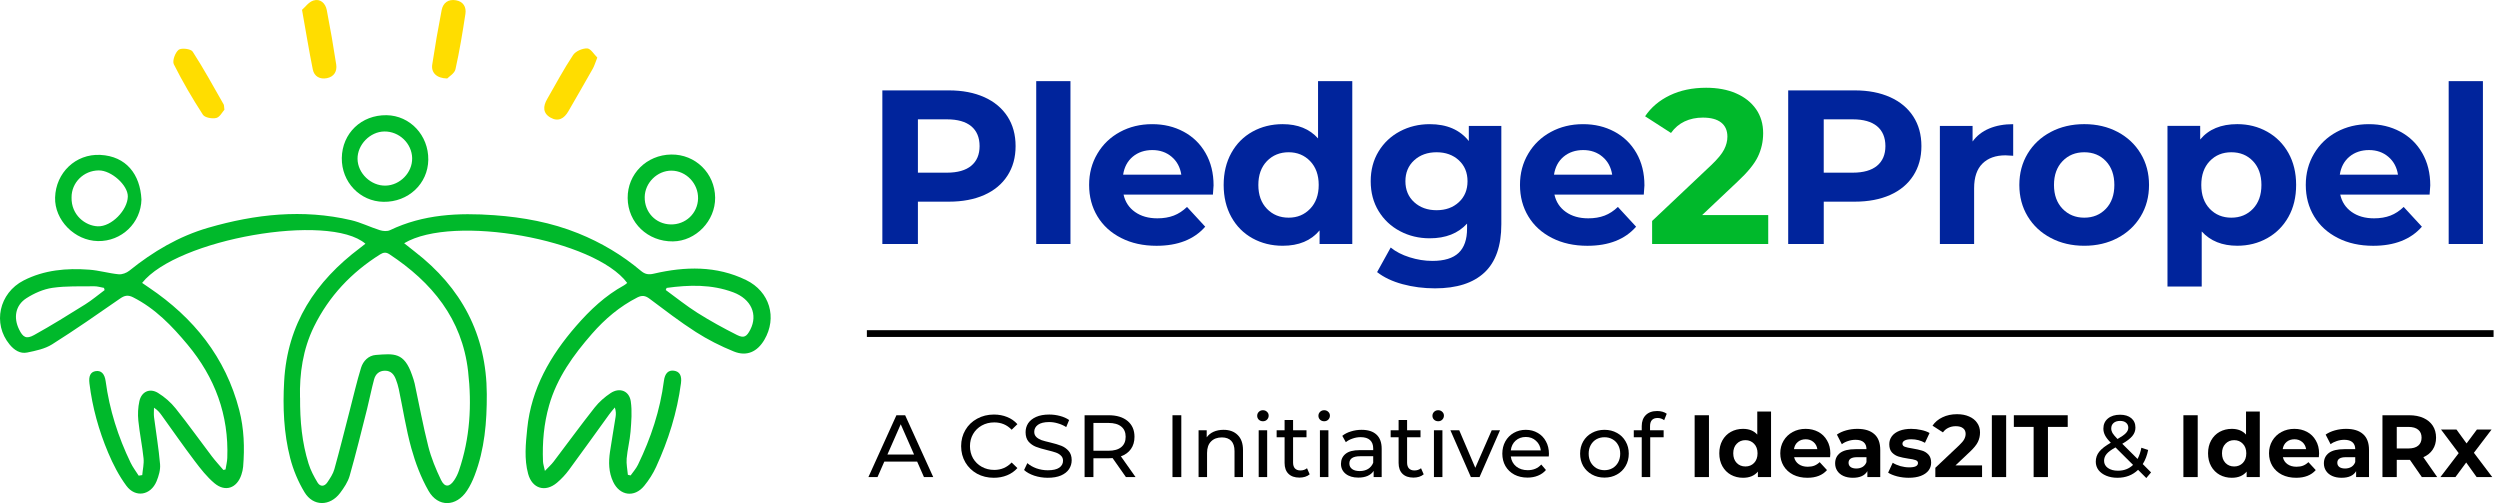 <svg width="323" height="65" viewBox="0 0 323 65" fill="none" xmlns="http://www.w3.org/2000/svg">
<g clip-path="url(#clip0_453_944)">
<path d="M18.377 61.388C18.44 60.664 18.62 59.926 18.547 59.217C18.38 57.588 18.037 55.978 17.873 54.352C17.788 53.524 17.829 52.644 18.009 51.831C18.283 50.596 19.348 50.105 20.419 50.767C21.273 51.293 22.076 51.992 22.7 52.777C24.31 54.787 25.801 56.892 27.361 58.943C27.83 59.561 28.359 60.128 28.86 60.72C28.952 60.698 29.046 60.676 29.138 60.654C29.216 60.16 29.346 59.665 29.365 59.167C29.576 53.615 27.776 48.775 24.232 44.524C22.209 42.098 20.06 39.858 17.189 38.408C16.55 38.084 16.105 38.163 15.525 38.566C12.62 40.583 9.715 42.609 6.725 44.493C5.798 45.076 4.62 45.318 3.52 45.545C2.594 45.737 1.831 45.227 1.236 44.502C-0.976 41.818 -0.129 37.863 3.057 36.234C5.72 34.873 8.603 34.624 11.527 34.842C12.803 34.936 14.054 35.314 15.33 35.437C15.778 35.481 16.351 35.264 16.71 34.974C19.776 32.503 23.119 30.521 26.907 29.425C32.969 27.667 39.126 26.986 45.362 28.445C46.632 28.741 47.829 29.349 49.083 29.74C49.483 29.866 50.029 29.91 50.385 29.74C54.683 27.679 59.233 27.471 63.868 27.805C67.592 28.076 71.231 28.741 74.713 30.146C77.669 31.341 80.379 32.945 82.814 34.999C83.331 35.434 83.791 35.519 84.472 35.358C88.521 34.416 92.554 34.312 96.395 36.181C99.458 37.668 100.435 41.052 98.752 43.907C97.841 45.454 96.477 46.087 94.813 45.413C93.115 44.726 91.451 43.885 89.91 42.898C87.843 41.575 85.893 40.069 83.924 38.597C83.388 38.197 82.963 38.118 82.345 38.43C80.064 39.593 78.16 41.21 76.487 43.122C74.08 45.876 71.963 48.797 70.942 52.383C70.267 54.746 70.059 57.157 70.154 59.599C70.166 59.936 70.283 60.267 70.403 60.84C70.875 60.342 71.238 60.024 71.525 59.646C73.295 57.317 75.019 54.948 76.831 52.651C77.401 51.929 78.132 51.289 78.901 50.782C80.057 50.02 81.299 50.492 81.497 51.857C81.683 53.133 81.57 54.469 81.466 55.77C81.374 56.933 81.066 58.08 80.965 59.243C80.905 59.936 81.062 60.645 81.122 61.347C81.242 61.373 81.359 61.401 81.478 61.426C81.797 60.969 82.184 60.544 82.424 60.046C84.097 56.602 85.288 53.007 85.779 49.194C85.902 48.242 86.353 47.789 87.081 47.896C87.815 48.003 88.108 48.532 87.982 49.506C87.484 53.281 86.356 56.873 84.771 60.323C84.374 61.19 83.842 62.025 83.237 62.765C81.967 64.328 80.076 64.06 79.219 62.249C78.633 61.01 78.614 59.696 78.81 58.376C79.033 56.87 79.301 55.37 79.534 53.867C79.591 53.498 79.591 53.123 79.437 52.644C79.197 52.938 78.939 53.218 78.718 53.527C76.982 55.921 75.268 58.329 73.513 60.708C73.065 61.316 72.536 61.883 71.959 62.371C70.444 63.648 68.755 63.128 68.235 61.221C67.709 59.29 67.923 57.321 68.118 55.37C68.641 50.206 71.102 45.952 74.436 42.117C76.235 40.047 78.205 38.188 80.631 36.861C80.779 36.782 80.902 36.66 81.034 36.556C76.853 30.931 58.549 27.635 52.219 31.426C52.694 31.804 53.136 32.16 53.583 32.507C59.617 37.164 62.862 43.229 62.894 50.921C62.91 54.513 62.617 58.061 61.312 61.451C61.051 62.129 60.729 62.8 60.329 63.405C58.949 65.488 56.595 65.573 55.363 63.411C54.39 61.707 53.671 59.81 53.145 57.913C52.452 55.411 52.061 52.824 51.525 50.278C51.437 49.849 51.302 49.427 51.147 49.018C50.905 48.378 50.514 47.896 49.745 47.896C48.979 47.896 48.519 48.343 48.337 49.002C47.99 50.269 47.747 51.564 47.426 52.837C46.695 55.723 45.989 58.619 45.173 61.483C44.946 62.274 44.445 63.021 43.941 63.692C42.627 65.437 40.462 65.45 39.344 63.597C38.524 62.242 37.885 60.714 37.491 59.183C36.659 55.937 36.524 52.629 36.713 49.26C37.122 41.837 40.762 36.354 46.525 32.028C46.755 31.854 46.975 31.675 47.212 31.489C42.52 27.446 22.855 30.881 18.361 36.552C18.667 36.76 18.963 36.965 19.266 37.17C25.026 41.058 29.147 46.163 30.912 52.982C31.532 55.38 31.617 57.837 31.413 60.301C31.384 60.648 31.299 60.998 31.189 61.328C30.616 63.071 29.109 63.613 27.701 62.428C26.73 61.612 25.921 60.575 25.149 59.554C23.683 57.617 22.297 55.619 20.876 53.647C20.624 53.297 20.353 52.963 19.896 52.676C19.896 53.082 19.852 53.495 19.902 53.895C20.161 55.925 20.507 57.944 20.68 59.977C20.744 60.698 20.51 61.495 20.227 62.182C19.467 64.004 17.498 64.347 16.326 62.759C15.365 61.461 14.602 59.977 13.972 58.48C12.765 55.616 11.933 52.632 11.555 49.531C11.439 48.592 11.691 48.057 12.352 47.95C13.068 47.833 13.518 48.283 13.651 49.254C14.145 52.941 15.258 56.438 16.874 59.778C17.158 60.367 17.564 60.897 17.917 61.455C18.072 61.429 18.226 61.407 18.38 61.382L18.377 61.388ZM38.77 51.371C38.751 54.409 39.022 57.201 39.867 59.904C40.131 60.755 40.56 61.571 41.023 62.337C41.373 62.917 41.924 62.879 42.299 62.315C42.655 61.782 43.033 61.224 43.2 60.62C43.906 58.089 44.536 55.54 45.195 52.997C45.671 51.167 46.093 49.317 46.651 47.508C46.919 46.642 47.609 45.933 48.551 45.86C50.911 45.684 52.215 45.489 53.239 48.463C53.362 48.822 53.492 49.181 53.574 49.55C54.16 52.263 54.654 54.998 55.338 57.686C55.716 59.173 56.315 60.626 56.983 62.012C57.456 62.992 58.079 62.948 58.684 62.044C58.943 61.659 59.151 61.228 59.299 60.79C60.729 56.611 60.975 52.314 60.477 47.965C59.702 41.181 55.804 36.471 50.309 32.844C49.874 32.557 49.534 32.604 49.112 32.869C45.406 35.194 42.504 38.263 40.569 42.196C39.117 45.148 38.688 48.325 38.761 51.371H38.77ZM13.515 37.479C13.49 37.384 13.462 37.29 13.436 37.195C13.017 37.123 12.595 36.981 12.179 36.987C10.374 37.013 8.549 36.931 6.772 37.189C5.606 37.359 4.412 37.888 3.41 38.531C1.989 39.442 1.718 41.039 2.465 42.561C2.963 43.582 3.394 43.847 4.403 43.289C6.646 42.048 8.827 40.69 11.001 39.332C11.883 38.78 12.68 38.1 13.518 37.479H13.515ZM86.126 37.198L86.013 37.469C87.374 38.459 88.688 39.524 90.109 40.419C91.76 41.459 93.477 42.404 95.22 43.28C96.124 43.733 96.477 43.497 96.947 42.574C97.927 40.645 97.076 38.648 94.744 37.769C91.94 36.716 89.031 36.798 86.123 37.198H86.126Z" fill="#00B92B"/>
<path d="M86.721 19.965C89.85 19.921 92.365 22.389 92.396 25.536C92.427 28.536 89.904 31.154 86.945 31.189C83.687 31.227 81.119 28.769 81.094 25.587C81.068 22.477 83.535 20.013 86.718 19.965H86.721ZM90.19 25.647C90.234 23.712 88.65 22.055 86.749 22.048C84.919 22.042 83.324 23.614 83.296 25.454C83.264 27.418 84.711 28.949 86.642 28.996C88.58 29.043 90.149 27.562 90.19 25.647Z" fill="#00B92B"/>
<path d="M44.161 20.416C44.206 17.215 46.692 14.836 49.947 14.883C52.981 14.93 55.376 17.489 55.335 20.643C55.294 23.743 52.748 26.129 49.54 26.075C46.503 26.025 44.117 23.513 44.161 20.416ZM53.252 20.444C53.217 18.532 51.579 16.959 49.647 16.988C47.813 17.013 46.175 18.692 46.194 20.526C46.216 22.392 47.93 24.027 49.818 23.983C51.689 23.939 53.284 22.297 53.249 20.444H53.252Z" fill="#00B92B"/>
<path d="M18.276 25.757C18.213 28.807 15.708 31.205 12.645 31.148C9.639 31.091 7.03 28.432 7.118 25.508C7.216 22.326 9.765 19.858 12.954 20.013C16.316 20.177 18.112 22.54 18.273 25.757H18.276ZM9.245 25.511C9.195 27.783 11.013 29.176 12.629 29.239C14.409 29.308 16.486 27.14 16.514 25.388C16.536 23.933 14.391 22.004 12.758 22.017C10.805 22.029 9.232 23.595 9.245 25.508V25.511Z" fill="#00B92B"/>
<path d="M77.173 7.437C76.915 8.08 76.798 8.502 76.587 8.877C75.547 10.72 74.486 12.548 73.43 14.382C72.894 15.311 72.135 15.768 71.13 15.198C70.109 14.618 70.156 13.726 70.689 12.806C71.788 10.897 72.825 8.946 74.041 7.113C74.372 6.615 75.251 6.233 75.866 6.255C76.319 6.271 76.745 7.024 77.173 7.44V7.437Z" fill="#FFDD00"/>
<path d="M39.027 1.264C39.417 0.93 39.884 0.253 40.501 0.064C41.38 -0.207 42.048 0.417 42.218 1.296C42.672 3.631 43.079 5.978 43.438 8.329C43.573 9.214 43.161 9.917 42.234 10.1C41.336 10.276 40.596 9.882 40.413 8.975C39.925 6.558 39.531 4.122 39.02 1.264H39.027Z" fill="#FFDD00"/>
<path d="M28.994 14.174C28.733 14.461 28.405 15.129 27.942 15.242C27.413 15.371 26.458 15.201 26.215 14.82C24.854 12.715 23.581 10.544 22.459 8.304C22.239 7.863 22.633 6.788 23.08 6.435C23.433 6.158 24.659 6.309 24.889 6.665C26.322 8.877 27.586 11.2 28.897 13.49C28.957 13.598 28.938 13.749 28.994 14.174Z" fill="#FFDD00"/>
<path d="M57.772 10.141C56.383 10.112 55.69 9.365 55.844 8.345C56.2 5.991 56.606 3.643 57.06 1.308C57.243 0.366 57.92 -0.141 58.913 0.035C59.865 0.202 60.268 0.915 60.132 1.791C59.767 4.185 59.376 6.583 58.847 8.946C58.727 9.488 58.009 9.895 57.776 10.144L57.772 10.141Z" fill="#FFDD00"/>
<path d="M127.174 12.554C128.47 13.14 129.465 13.972 130.165 15.049C130.864 16.127 131.214 17.403 131.214 18.878C131.214 20.352 130.864 21.606 130.165 22.693C129.465 23.78 128.466 24.612 127.174 25.189C125.879 25.766 124.351 26.055 122.593 26.055H118.594V31.529H114V11.678H122.593C124.351 11.678 125.876 11.971 127.174 12.557V12.554ZM125.486 21.414C126.204 20.819 126.563 19.971 126.563 18.874C126.563 17.778 126.204 16.905 125.486 16.309C124.767 15.714 123.718 15.418 122.338 15.418H118.594V22.309H122.338C123.718 22.309 124.767 22.01 125.486 21.417V21.414Z" fill="#00249C"/>
<path d="M133.88 10.483H138.304V31.525H133.88V10.483Z" fill="#00249C"/>
<path d="M156.708 25.145H145.166C145.374 26.09 145.865 26.837 146.641 27.385C147.416 27.934 148.38 28.208 149.533 28.208C150.327 28.208 151.03 28.091 151.647 27.855C152.262 27.619 152.832 27.247 153.362 26.736L155.715 29.289C154.279 30.933 152.18 31.756 149.42 31.756C147.699 31.756 146.177 31.422 144.854 30.747C143.531 30.076 142.51 29.147 141.791 27.956C141.073 26.765 140.714 25.413 140.714 23.9C140.714 22.388 141.067 21.061 141.779 19.858C142.488 18.657 143.461 17.721 144.7 17.05C145.938 16.379 147.321 16.042 148.853 16.042C150.384 16.042 151.698 16.363 152.908 17.006C154.118 17.649 155.066 18.569 155.756 19.77C156.446 20.97 156.793 22.366 156.793 23.954C156.793 24.011 156.765 24.408 156.708 25.145ZM146.357 20.239C145.676 20.806 145.26 21.581 145.109 22.564H152.624C152.473 21.6 152.057 20.831 151.377 20.255C150.696 19.678 149.864 19.388 148.881 19.388C147.898 19.388 147.038 19.672 146.357 20.239Z" fill="#00249C"/>
<path d="M174.715 10.483V31.525H170.49V29.767C169.393 31.091 167.805 31.752 165.726 31.752C164.289 31.752 162.991 31.431 161.825 30.788C160.662 30.145 159.751 29.228 159.09 28.037C158.428 26.846 158.097 25.466 158.097 23.897C158.097 22.328 158.428 20.948 159.09 19.756C159.751 18.566 160.665 17.648 161.825 17.006C162.987 16.363 164.289 16.041 165.726 16.041C167.673 16.041 169.195 16.656 170.291 17.885V10.483H174.715ZM169.271 26.972C170.008 26.207 170.377 25.183 170.377 23.897C170.377 22.611 170.008 21.587 169.271 20.818C168.533 20.053 167.607 19.671 166.491 19.671C165.376 19.671 164.421 20.053 163.684 20.818C162.947 21.584 162.578 22.611 162.578 23.897C162.578 25.183 162.947 26.207 163.684 26.972C164.421 27.738 165.357 28.122 166.491 28.122C167.626 28.122 168.533 27.738 169.271 26.972Z" fill="#00249C"/>
<path d="M193.972 16.269V28.974C193.972 31.772 193.244 33.851 191.788 35.212C190.332 36.574 188.205 37.254 185.407 37.254C183.933 37.254 182.534 37.075 181.21 36.715C179.887 36.356 178.79 35.836 177.921 35.156L179.679 31.98C180.322 32.509 181.135 32.931 182.118 33.24C183.101 33.552 184.084 33.709 185.067 33.709C186.598 33.709 187.726 33.363 188.454 32.673C189.182 31.983 189.544 30.94 189.544 29.541V28.888C188.391 30.155 186.784 30.788 184.723 30.788C183.324 30.788 182.045 30.483 180.879 29.865C179.717 29.251 178.796 28.387 178.116 27.272C177.435 26.157 177.095 24.871 177.095 23.415C177.095 21.959 177.435 20.674 178.116 19.558C178.796 18.443 179.717 17.58 180.879 16.965C182.042 16.351 183.321 16.042 184.723 16.042C186.935 16.042 188.618 16.77 189.771 18.226V16.269H193.968H193.972ZM188.483 26.122C189.229 25.432 189.604 24.531 189.604 23.415C189.604 22.3 189.229 21.399 188.483 20.709C187.736 20.018 186.775 19.672 185.606 19.672C184.437 19.672 183.469 20.018 182.713 20.709C181.957 21.399 181.579 22.303 181.579 23.415C181.579 24.527 181.957 25.435 182.713 26.122C183.469 26.812 184.434 27.159 185.606 27.159C186.778 27.159 187.736 26.815 188.483 26.122Z" fill="#00249C"/>
<path d="M212.376 25.145H200.834C201.042 26.09 201.534 26.837 202.309 27.385C203.084 27.934 204.048 28.208 205.202 28.208C205.996 28.208 206.698 28.091 207.316 27.855C207.93 27.619 208.501 27.247 209.03 26.736L211.384 29.289C209.947 30.933 207.848 31.756 205.088 31.756C203.368 31.756 201.846 31.422 200.522 30.747C199.199 30.076 198.178 29.147 197.46 27.956C196.741 26.765 196.382 25.413 196.382 23.9C196.382 22.388 196.735 21.061 197.447 19.858C198.156 18.657 199.13 17.721 200.368 17.05C201.606 16.379 202.99 16.042 204.521 16.042C206.052 16.042 207.366 16.363 208.576 17.006C209.786 17.649 210.735 18.569 211.425 19.77C212.115 20.97 212.461 22.366 212.461 23.954C212.461 24.011 212.433 24.408 212.376 25.145ZM202.025 20.239C201.345 20.806 200.929 21.581 200.778 22.564H208.293C208.141 21.6 207.726 20.831 207.045 20.255C206.364 19.678 205.533 19.388 204.549 19.388C203.566 19.388 202.706 19.672 202.025 20.239Z" fill="#00249C"/>
<path d="M228.455 27.782V31.526H213.453V28.548L221.11 21.317C221.923 20.541 222.471 19.877 222.755 19.319C223.039 18.761 223.18 18.21 223.18 17.662C223.18 16.867 222.913 16.256 222.374 15.831C221.835 15.405 221.044 15.194 220.004 15.194C219.135 15.194 218.35 15.361 217.65 15.689C216.951 16.02 216.365 16.518 215.892 17.179L212.546 15.024C213.321 13.871 214.389 12.967 215.75 12.314C217.112 11.662 218.671 11.338 220.43 11.338C221.904 11.338 223.193 11.577 224.299 12.059C225.405 12.541 226.265 13.222 226.88 14.101C227.494 14.98 227.8 16.017 227.8 17.208C227.8 18.285 227.573 19.297 227.119 20.242C226.665 21.188 225.786 22.265 224.482 23.475L219.916 27.786H228.452L228.455 27.782Z" fill="#00B92B"/>
<path d="M244.206 12.554C245.501 13.14 246.5 13.972 247.196 15.049C247.896 16.127 248.246 17.403 248.246 18.878C248.246 20.352 247.896 21.606 247.196 22.693C246.497 23.78 245.501 24.612 244.206 25.189C242.911 25.766 241.383 26.055 239.628 26.055H235.629V31.529H231.035V11.678H239.628C241.386 11.678 242.911 11.971 244.206 12.557V12.554ZM242.517 21.414C243.236 20.819 243.595 19.971 243.595 18.874C243.595 17.778 243.236 16.905 242.517 16.309C241.799 15.714 240.75 15.418 239.369 15.418H235.626V22.309H239.369C240.75 22.309 241.799 22.01 242.517 21.417V21.414Z" fill="#00249C"/>
<path d="M256.997 16.609C257.895 16.231 258.928 16.042 260.104 16.042V20.126C259.612 20.088 259.281 20.069 259.111 20.069C257.844 20.069 256.852 20.422 256.133 21.134C255.415 21.843 255.056 22.905 255.056 24.323V31.526H250.632V16.269H254.857V18.282C255.387 17.545 256.102 16.987 256.997 16.609Z" fill="#00249C"/>
<path d="M264.966 30.744C263.689 30.073 262.694 29.144 261.975 27.953C261.257 26.762 260.898 25.41 260.898 23.897C260.898 22.385 261.257 21.033 261.975 19.842C262.694 18.651 263.693 17.721 264.966 17.047C266.242 16.376 267.682 16.039 269.289 16.039C270.896 16.039 272.333 16.376 273.599 17.047C274.866 17.718 275.859 18.648 276.577 19.842C277.295 21.033 277.655 22.385 277.655 23.897C277.655 25.41 277.295 26.762 276.577 27.953C275.859 29.144 274.866 30.076 273.599 30.744C272.333 31.416 270.896 31.753 269.289 31.753C267.682 31.753 266.242 31.419 264.966 30.744ZM272.084 26.973C272.812 26.207 273.174 25.183 273.174 23.897C273.174 22.612 272.812 21.588 272.084 20.819C271.356 20.053 270.426 19.672 269.289 19.672C268.151 19.672 267.219 20.053 266.481 20.819C265.744 21.584 265.375 22.612 265.375 23.897C265.375 25.183 265.744 26.207 266.481 26.973C267.219 27.738 268.154 28.123 269.289 28.123C270.423 28.123 271.353 27.738 272.084 26.973Z" fill="#00249C"/>
<path d="M292.929 17.019C294.092 17.671 295.002 18.588 295.667 19.77C296.329 20.951 296.66 22.328 296.66 23.897C296.66 25.466 296.329 26.843 295.667 28.022C295.005 29.204 294.095 30.12 292.929 30.773C291.766 31.425 290.474 31.75 289.056 31.75C287.109 31.75 285.578 31.135 284.462 29.906V37.024H280.038V16.266H284.264V18.024C285.36 16.701 286.958 16.039 289.056 16.039C290.474 16.039 291.766 16.366 292.929 17.019ZM291.086 26.973C291.814 26.207 292.176 25.183 292.176 23.897C292.176 22.612 291.81 21.588 291.086 20.819C290.358 20.053 289.425 19.672 288.291 19.672C287.156 19.672 286.227 20.053 285.496 20.819C284.768 21.584 284.406 22.612 284.406 23.897C284.406 25.183 284.768 26.207 285.496 26.973C286.224 27.738 287.156 28.123 288.291 28.123C289.425 28.123 290.355 27.738 291.086 26.973Z" fill="#00249C"/>
<path d="M313.902 25.145H302.36C302.568 26.09 303.059 26.837 303.834 27.385C304.61 27.934 305.574 28.208 306.727 28.208C307.521 28.208 308.224 28.091 308.841 27.855C309.456 27.619 310.026 27.247 310.555 26.736L312.909 29.289C311.472 30.933 309.374 31.756 306.614 31.756C304.893 31.756 303.371 31.422 302.048 30.747C300.724 30.076 299.704 29.147 298.985 27.956C298.267 26.765 297.907 25.413 297.907 23.9C297.907 22.388 298.26 21.061 298.973 19.858C299.681 18.657 300.655 17.721 301.893 17.05C303.132 16.379 304.515 16.042 306.05 16.042C307.584 16.042 308.895 16.363 310.105 17.006C311.315 17.649 312.263 18.569 312.953 19.77C313.643 20.97 313.99 22.366 313.99 23.954C313.99 24.011 313.962 24.408 313.905 25.145H313.902ZM303.551 20.239C302.87 20.806 302.454 21.581 302.303 22.564H309.818C309.667 21.6 309.251 20.831 308.57 20.255C307.89 19.678 307.058 19.388 306.075 19.388C305.092 19.388 304.231 19.672 303.551 20.239Z" fill="#00249C"/>
<path d="M316.369 10.483H320.793V31.525H316.369V10.483Z" fill="#00249C"/>
<path fill-rule="evenodd" clip-rule="evenodd" d="M322.17 43.534H112V42.66H322.17V43.534Z" fill="black"/>
<path d="M118.497 59.641H114.253L113.374 61.638H112.199L115.816 53.65H116.945L120.574 61.638H119.376L118.497 59.641ZM118.098 58.728L116.375 54.814L114.652 58.728H118.098Z" fill="black"/>
<path d="M128.401 61.729C127.602 61.729 126.88 61.554 126.233 61.204C125.594 60.846 125.092 60.36 124.727 59.743C124.362 59.12 124.179 58.42 124.179 57.644C124.179 56.868 124.362 56.172 124.727 55.556C125.092 54.932 125.598 54.445 126.245 54.095C126.891 53.738 127.614 53.559 128.413 53.559C129.036 53.559 129.607 53.666 130.124 53.879C130.641 54.084 131.083 54.392 131.448 54.803L130.706 55.522C130.105 54.89 129.356 54.575 128.458 54.575C127.865 54.575 127.329 54.708 126.849 54.974C126.37 55.24 125.994 55.609 125.72 56.081C125.453 56.545 125.32 57.066 125.32 57.644C125.32 58.222 125.453 58.747 125.72 59.219C125.994 59.683 126.37 60.048 126.849 60.314C127.329 60.58 127.865 60.713 128.458 60.713C129.348 60.713 130.098 60.394 130.706 59.755L131.448 60.474C131.083 60.885 130.638 61.196 130.113 61.409C129.595 61.622 129.025 61.729 128.401 61.729Z" fill="black"/>
<path d="M135.37 61.729C134.769 61.729 134.187 61.638 133.624 61.455C133.069 61.265 132.631 61.022 132.312 60.725L132.734 59.835C133.038 60.109 133.426 60.333 133.898 60.508C134.377 60.675 134.868 60.759 135.37 60.759C136.032 60.759 136.526 60.649 136.853 60.428C137.18 60.2 137.344 59.9 137.344 59.527C137.344 59.253 137.252 59.032 137.07 58.865C136.895 58.69 136.674 58.557 136.408 58.466C136.149 58.374 135.781 58.272 135.301 58.157C134.7 58.013 134.214 57.868 133.841 57.724C133.476 57.579 133.16 57.359 132.894 57.062C132.635 56.758 132.506 56.351 132.506 55.841C132.506 55.415 132.616 55.031 132.837 54.689C133.065 54.346 133.407 54.073 133.864 53.867C134.32 53.662 134.887 53.559 135.564 53.559C136.035 53.559 136.499 53.62 136.956 53.742C137.412 53.863 137.804 54.038 138.131 54.267L137.755 55.179C137.42 54.966 137.062 54.807 136.682 54.7C136.302 54.586 135.929 54.529 135.564 54.529C134.917 54.529 134.43 54.647 134.103 54.883C133.784 55.118 133.624 55.423 133.624 55.795C133.624 56.069 133.715 56.294 133.898 56.469C134.08 56.636 134.305 56.769 134.571 56.868C134.845 56.959 135.214 57.058 135.678 57.165C136.279 57.309 136.762 57.454 137.127 57.598C137.492 57.743 137.804 57.964 138.063 58.26C138.329 58.557 138.462 58.956 138.462 59.458C138.462 59.877 138.348 60.261 138.12 60.611C137.891 60.953 137.545 61.227 137.081 61.432C136.617 61.63 136.047 61.729 135.37 61.729Z" fill="black"/>
<path d="M145.469 61.638L143.746 59.184C143.533 59.2 143.366 59.207 143.244 59.207H141.27V61.638H140.129V53.65H143.244C144.279 53.65 145.092 53.898 145.686 54.392C146.279 54.886 146.576 55.567 146.576 56.434C146.576 57.051 146.424 57.576 146.119 58.009C145.815 58.443 145.382 58.758 144.819 58.956L146.713 61.638H145.469ZM143.21 58.237C143.932 58.237 144.484 58.081 144.864 57.77C145.245 57.458 145.435 57.013 145.435 56.434C145.435 55.856 145.245 55.415 144.864 55.111C144.484 54.799 143.932 54.643 143.21 54.643H141.27V58.237H143.21Z" fill="black"/>
<path d="M151.484 53.65H152.625V61.638H151.484V53.65Z" fill="black"/>
<path d="M158.085 55.533C158.854 55.533 159.462 55.758 159.911 56.206C160.367 56.648 160.596 57.298 160.596 58.157V61.638H159.5V58.283C159.5 57.697 159.359 57.256 159.078 56.959C158.797 56.663 158.393 56.514 157.868 56.514C157.275 56.514 156.807 56.689 156.465 57.039C156.123 57.382 155.952 57.876 155.952 58.523V61.638H154.856V55.59H155.906V56.503C156.127 56.191 156.423 55.952 156.796 55.784C157.176 55.617 157.606 55.533 158.085 55.533Z" fill="black"/>
<path d="M162.623 55.59H163.718V61.638H162.623V55.59ZM163.17 54.426C162.957 54.426 162.779 54.358 162.634 54.221C162.497 54.084 162.429 53.917 162.429 53.719C162.429 53.521 162.497 53.354 162.634 53.217C162.779 53.072 162.957 53 163.17 53C163.383 53 163.558 53.069 163.695 53.205C163.84 53.335 163.912 53.498 163.912 53.696C163.912 53.901 163.84 54.076 163.695 54.221C163.558 54.358 163.383 54.426 163.17 54.426Z" fill="black"/>
<path d="M169.21 61.284C169.05 61.421 168.852 61.527 168.617 61.603C168.381 61.672 168.137 61.706 167.886 61.706C167.278 61.706 166.806 61.543 166.471 61.215C166.137 60.888 165.969 60.42 165.969 59.812V56.492H164.942V55.59H165.969V54.267H167.065V55.59H168.799V56.492H167.065V59.766C167.065 60.093 167.145 60.344 167.304 60.519C167.472 60.694 167.708 60.782 168.012 60.782C168.347 60.782 168.632 60.687 168.868 60.497L169.21 61.284Z" fill="black"/>
<path d="M170.534 55.59H171.63V61.638H170.534V55.59ZM171.082 54.426C170.869 54.426 170.69 54.358 170.546 54.221C170.409 54.084 170.34 53.917 170.34 53.719C170.34 53.521 170.409 53.354 170.546 53.217C170.69 53.072 170.869 53 171.082 53C171.295 53 171.47 53.069 171.607 53.205C171.751 53.335 171.824 53.498 171.824 53.696C171.824 53.901 171.751 54.076 171.607 54.221C171.47 54.358 171.295 54.426 171.082 54.426Z" fill="black"/>
<path d="M175.923 55.533C176.76 55.533 177.399 55.739 177.84 56.149C178.289 56.56 178.513 57.172 178.513 57.986V61.638H177.475V60.839C177.293 61.12 177.03 61.337 176.688 61.489C176.353 61.634 175.954 61.706 175.49 61.706C174.813 61.706 174.269 61.543 173.858 61.215C173.455 60.888 173.253 60.459 173.253 59.926C173.253 59.394 173.447 58.968 173.835 58.648C174.223 58.321 174.839 58.157 175.684 58.157H177.418V57.941C177.418 57.469 177.281 57.108 177.007 56.857C176.733 56.606 176.33 56.48 175.798 56.48C175.44 56.48 175.09 56.541 174.748 56.663C174.406 56.777 174.117 56.933 173.881 57.13L173.424 56.309C173.736 56.058 174.109 55.868 174.543 55.739C174.976 55.602 175.436 55.533 175.923 55.533ZM175.672 60.862C176.091 60.862 176.452 60.77 176.756 60.588C177.061 60.398 177.281 60.132 177.418 59.789V58.945H175.729C174.801 58.945 174.337 59.257 174.337 59.88C174.337 60.185 174.455 60.424 174.691 60.599C174.927 60.774 175.254 60.862 175.672 60.862Z" fill="black"/>
<path d="M183.941 61.284C183.781 61.421 183.583 61.527 183.348 61.603C183.112 61.672 182.868 61.706 182.617 61.706C182.009 61.706 181.537 61.543 181.202 61.215C180.868 60.888 180.7 60.42 180.7 59.812V56.492H179.673V55.59H180.7V54.267H181.796V55.59H183.53V56.492H181.796V59.766C181.796 60.093 181.876 60.344 182.035 60.519C182.203 60.694 182.439 60.782 182.743 60.782C183.077 60.782 183.363 60.687 183.599 60.497L183.941 61.284Z" fill="black"/>
<path d="M185.265 55.59H186.361V61.638H185.265V55.59ZM185.813 54.426C185.6 54.426 185.421 54.358 185.277 54.221C185.14 54.084 185.071 53.917 185.071 53.719C185.071 53.521 185.14 53.354 185.277 53.217C185.421 53.072 185.6 53 185.813 53C186.026 53 186.201 53.069 186.338 53.205C186.482 53.335 186.555 53.498 186.555 53.696C186.555 53.901 186.482 54.076 186.338 54.221C186.201 54.358 186.026 54.426 185.813 54.426Z" fill="black"/>
<path d="M193.804 55.59L191.156 61.638H190.038L187.391 55.59H188.532L190.609 60.44L192.731 55.59H193.804Z" fill="black"/>
<path d="M200.124 58.648C200.124 58.732 200.117 58.842 200.101 58.979H195.195C195.263 59.511 195.495 59.941 195.891 60.268C196.294 60.588 196.792 60.748 197.386 60.748C198.108 60.748 198.69 60.504 199.132 60.017L199.736 60.725C199.462 61.044 199.12 61.288 198.709 61.455C198.306 61.622 197.854 61.706 197.352 61.706C196.713 61.706 196.146 61.577 195.651 61.318C195.157 61.052 194.773 60.683 194.499 60.211C194.233 59.74 194.1 59.207 194.1 58.614C194.1 58.028 194.229 57.499 194.488 57.028C194.754 56.556 195.115 56.191 195.572 55.932C196.036 55.666 196.557 55.533 197.135 55.533C197.713 55.533 198.226 55.666 198.675 55.932C199.132 56.191 199.485 56.556 199.736 57.028C199.995 57.499 200.124 58.04 200.124 58.648ZM197.135 56.457C196.61 56.457 196.169 56.617 195.811 56.937C195.461 57.256 195.256 57.674 195.195 58.192H199.074C199.014 57.682 198.804 57.267 198.447 56.948C198.097 56.621 197.66 56.457 197.135 56.457Z" fill="black"/>
<path d="M207.3 61.706C206.699 61.706 206.159 61.573 205.679 61.307C205.2 61.041 204.824 60.675 204.55 60.211C204.284 59.74 204.15 59.207 204.15 58.614C204.15 58.021 204.284 57.492 204.55 57.028C204.824 56.556 205.2 56.191 205.679 55.932C206.159 55.666 206.699 55.533 207.3 55.533C207.901 55.533 208.437 55.666 208.909 55.932C209.388 56.191 209.761 56.556 210.027 57.028C210.301 57.492 210.438 58.021 210.438 58.614C210.438 59.207 210.301 59.74 210.027 60.211C209.761 60.675 209.388 61.041 208.909 61.307C208.437 61.573 207.901 61.706 207.3 61.706ZM207.3 60.748C207.688 60.748 208.034 60.66 208.338 60.485C208.65 60.303 208.893 60.052 209.068 59.732C209.243 59.405 209.331 59.032 209.331 58.614C209.331 58.196 209.243 57.827 209.068 57.507C208.893 57.18 208.65 56.929 208.338 56.754C208.034 56.579 207.688 56.492 207.3 56.492C206.912 56.492 206.562 56.579 206.25 56.754C205.946 56.929 205.702 57.18 205.52 57.507C205.345 57.827 205.257 58.196 205.257 58.614C205.257 59.032 205.345 59.405 205.52 59.732C205.702 60.052 205.946 60.303 206.25 60.485C206.562 60.66 206.912 60.748 207.3 60.748Z" fill="black"/>
<path d="M214.166 54.004C213.512 54.004 213.185 54.358 213.185 55.065V55.59H214.942V56.492H213.208V61.638H212.112V56.492H211.085V55.59H212.112V55.054C212.112 54.453 212.287 53.977 212.637 53.628C212.987 53.278 213.478 53.103 214.109 53.103C214.352 53.103 214.581 53.133 214.794 53.194C215.007 53.255 215.189 53.342 215.341 53.456L215.01 54.289C214.759 54.099 214.478 54.004 214.166 54.004Z" fill="black"/>
<path d="M218.948 53.65H220.797V61.638H218.948V53.65Z" fill="black"/>
<path d="M228.819 53.171V61.638H227.119V60.93C226.678 61.463 226.039 61.729 225.202 61.729C224.624 61.729 224.099 61.6 223.628 61.341C223.164 61.082 222.799 60.713 222.532 60.234C222.266 59.755 222.133 59.2 222.133 58.568C222.133 57.937 222.266 57.382 222.532 56.902C222.799 56.423 223.164 56.054 223.628 55.795C224.099 55.537 224.624 55.408 225.202 55.408C225.986 55.408 226.598 55.655 227.039 56.149V53.171H228.819ZM225.51 60.268C225.959 60.268 226.332 60.116 226.629 59.812C226.925 59.5 227.074 59.086 227.074 58.568C227.074 58.051 226.925 57.64 226.629 57.336C226.332 57.024 225.959 56.868 225.51 56.868C225.054 56.868 224.678 57.024 224.381 57.336C224.084 57.64 223.936 58.051 223.936 58.568C223.936 59.086 224.084 59.5 224.381 59.812C224.678 60.116 225.054 60.268 225.51 60.268Z" fill="black"/>
<path d="M236.48 58.591C236.48 58.614 236.469 58.774 236.446 59.07H231.802C231.886 59.451 232.083 59.751 232.395 59.972C232.707 60.192 233.095 60.303 233.559 60.303C233.879 60.303 234.16 60.257 234.404 60.166C234.655 60.067 234.887 59.915 235.1 59.709L236.047 60.736C235.468 61.398 234.624 61.729 233.514 61.729C232.821 61.729 232.209 61.596 231.676 61.33C231.144 61.056 230.733 60.679 230.444 60.2C230.155 59.721 230.011 59.177 230.011 58.568C230.011 57.967 230.151 57.427 230.433 56.948C230.722 56.461 231.114 56.085 231.608 55.818C232.11 55.544 232.669 55.408 233.285 55.408C233.886 55.408 234.43 55.537 234.917 55.795C235.404 56.054 235.784 56.427 236.058 56.914C236.339 57.393 236.48 57.952 236.48 58.591ZM233.297 56.754C232.894 56.754 232.555 56.868 232.281 57.096C232.007 57.325 231.84 57.636 231.779 58.032H234.803C234.742 57.644 234.575 57.336 234.301 57.108C234.027 56.872 233.692 56.754 233.297 56.754Z" fill="black"/>
<path d="M239.974 55.408C240.925 55.408 241.655 55.636 242.165 56.092C242.675 56.541 242.929 57.222 242.929 58.135V61.638H241.264V60.873C240.929 61.444 240.305 61.729 239.392 61.729C238.921 61.729 238.51 61.649 238.16 61.489C237.818 61.33 237.555 61.109 237.373 60.828C237.19 60.546 237.099 60.227 237.099 59.869C237.099 59.298 237.312 58.85 237.738 58.523C238.171 58.196 238.837 58.032 239.735 58.032H241.149C241.149 57.644 241.032 57.347 240.796 57.142C240.56 56.929 240.206 56.822 239.735 56.822C239.407 56.822 239.084 56.876 238.765 56.982C238.453 57.081 238.187 57.218 237.966 57.393L237.327 56.149C237.662 55.913 238.061 55.731 238.525 55.602C238.997 55.472 239.48 55.408 239.974 55.408ZM239.837 60.531C240.142 60.531 240.412 60.462 240.647 60.325C240.883 60.181 241.051 59.972 241.149 59.698V59.07H239.929C239.198 59.07 238.833 59.31 238.833 59.789C238.833 60.017 238.921 60.2 239.096 60.337C239.278 60.466 239.525 60.531 239.837 60.531Z" fill="black"/>
<path d="M246.606 61.729C246.096 61.729 245.598 61.668 245.111 61.546C244.624 61.417 244.236 61.257 243.947 61.067L244.54 59.789C244.814 59.964 245.145 60.109 245.533 60.223C245.921 60.329 246.301 60.383 246.674 60.383C247.427 60.383 247.804 60.196 247.804 59.823C247.804 59.648 247.701 59.523 247.496 59.447C247.29 59.371 246.975 59.306 246.549 59.253C246.047 59.177 245.632 59.089 245.305 58.99C244.978 58.892 244.693 58.717 244.449 58.466C244.213 58.215 244.095 57.857 244.095 57.393C244.095 57.005 244.206 56.663 244.426 56.366C244.655 56.062 244.982 55.826 245.408 55.659C245.841 55.491 246.351 55.408 246.937 55.408C247.37 55.408 247.8 55.457 248.226 55.556C248.66 55.647 249.017 55.776 249.299 55.944L248.705 57.21C248.165 56.906 247.576 56.754 246.937 56.754C246.556 56.754 246.271 56.807 246.081 56.914C245.891 57.02 245.796 57.157 245.796 57.325C245.796 57.515 245.898 57.648 246.104 57.724C246.309 57.8 246.636 57.872 247.085 57.941C247.587 58.024 247.998 58.116 248.317 58.215C248.637 58.306 248.914 58.477 249.15 58.728C249.386 58.979 249.504 59.329 249.504 59.778C249.504 60.158 249.39 60.497 249.162 60.793C248.933 61.09 248.599 61.322 248.158 61.489C247.724 61.649 247.207 61.729 246.606 61.729Z" fill="black"/>
<path d="M256.082 60.132V61.638H250.046V60.44L253.127 57.53C253.454 57.218 253.674 56.952 253.788 56.731C253.902 56.503 253.96 56.279 253.96 56.058C253.96 55.739 253.849 55.495 253.629 55.328C253.416 55.153 253.1 55.065 252.682 55.065C252.332 55.065 252.016 55.134 251.735 55.271C251.453 55.4 251.217 55.598 251.027 55.864L249.681 54.997C249.993 54.533 250.422 54.172 250.97 53.913C251.518 53.647 252.145 53.514 252.853 53.514C253.446 53.514 253.963 53.612 254.405 53.81C254.853 54 255.199 54.274 255.443 54.632C255.694 54.982 255.819 55.396 255.819 55.875C255.819 56.309 255.728 56.716 255.546 57.096C255.363 57.477 255.009 57.91 254.484 58.397L252.647 60.132H256.082Z" fill="black"/>
<path d="M257.347 53.65H259.195V61.638H257.347V53.65Z" fill="black"/>
<path d="M262.745 55.157H260.189V53.65H267.15V55.157H264.594V61.638H262.745V55.157Z" fill="black"/>
<path d="M277.302 61.763L276.24 60.702C275.533 61.387 274.643 61.729 273.57 61.729C273.038 61.729 272.559 61.641 272.133 61.467C271.707 61.291 271.372 61.048 271.129 60.736C270.893 60.417 270.775 60.055 270.775 59.652C270.775 59.165 270.923 58.736 271.22 58.363C271.524 57.983 272.022 57.595 272.715 57.199C272.365 56.849 272.117 56.533 271.973 56.252C271.828 55.971 271.756 55.678 271.756 55.373C271.756 54.833 271.95 54.4 272.338 54.073C272.734 53.745 273.258 53.582 273.913 53.582C274.521 53.582 275.004 53.73 275.362 54.027C275.719 54.324 275.898 54.731 275.898 55.248C275.898 55.651 275.765 56.012 275.499 56.332C275.24 56.651 274.806 56.986 274.198 57.336L276.172 59.298C276.4 58.865 276.564 58.382 276.663 57.849L277.541 58.135C277.404 58.834 277.172 59.443 276.845 59.96L277.918 61.033L277.302 61.763ZM273.913 54.381C273.555 54.381 273.274 54.472 273.068 54.654C272.871 54.83 272.772 55.062 272.772 55.35C272.772 55.556 272.825 55.754 272.931 55.944C273.045 56.134 273.262 56.393 273.582 56.72C274.107 56.423 274.468 56.168 274.666 55.955C274.871 55.742 274.974 55.51 274.974 55.259C274.974 54.993 274.879 54.78 274.689 54.62C274.506 54.461 274.247 54.381 273.913 54.381ZM273.639 60.816C274.43 60.816 275.08 60.565 275.59 60.063L273.319 57.804C272.772 58.108 272.387 58.393 272.167 58.66C271.954 58.918 271.847 59.211 271.847 59.538C271.847 59.919 272.011 60.227 272.338 60.462C272.673 60.698 273.106 60.816 273.639 60.816Z" fill="black"/>
<path d="M282.095 53.65H283.944V61.638H282.095V53.65Z" fill="black"/>
<path d="M291.966 53.171V61.638H290.266V60.93C289.825 61.463 289.186 61.729 288.349 61.729C287.771 61.729 287.246 61.6 286.775 61.341C286.311 61.082 285.946 60.713 285.679 60.234C285.413 59.755 285.28 59.2 285.28 58.568C285.28 57.937 285.413 57.382 285.679 56.902C285.946 56.423 286.311 56.054 286.775 55.795C287.246 55.537 287.771 55.408 288.349 55.408C289.133 55.408 289.745 55.655 290.186 56.149V53.171H291.966ZM288.657 60.268C289.106 60.268 289.479 60.116 289.776 59.812C290.072 59.5 290.221 59.086 290.221 58.568C290.221 58.051 290.072 57.64 289.776 57.336C289.479 57.024 289.106 56.868 288.657 56.868C288.201 56.868 287.825 57.024 287.528 57.336C287.231 57.64 287.083 58.051 287.083 58.568C287.083 59.086 287.231 59.5 287.528 59.812C287.825 60.116 288.201 60.268 288.657 60.268Z" fill="black"/>
<path d="M299.627 58.591C299.627 58.614 299.616 58.774 299.593 59.07H294.949C295.033 59.451 295.23 59.751 295.542 59.972C295.854 60.192 296.242 60.303 296.706 60.303C297.026 60.303 297.307 60.257 297.55 60.166C297.801 60.067 298.033 59.915 298.246 59.709L299.194 60.736C298.615 61.398 297.771 61.729 296.66 61.729C295.968 61.729 295.356 61.596 294.823 61.33C294.291 61.056 293.88 60.679 293.591 60.2C293.302 59.721 293.157 59.177 293.157 58.568C293.157 57.967 293.298 57.427 293.58 56.948C293.869 56.461 294.26 56.085 294.755 55.818C295.257 55.544 295.816 55.408 296.432 55.408C297.033 55.408 297.577 55.537 298.064 55.795C298.551 56.054 298.931 56.427 299.205 56.914C299.486 57.393 299.627 57.952 299.627 58.591ZM296.444 56.754C296.04 56.754 295.702 56.868 295.428 57.096C295.154 57.325 294.987 57.636 294.926 58.032H297.95C297.889 57.644 297.722 57.336 297.448 57.108C297.174 56.872 296.839 56.754 296.444 56.754Z" fill="black"/>
<path d="M303.121 55.408C304.072 55.408 304.802 55.636 305.312 56.092C305.822 56.541 306.076 57.222 306.076 58.135V61.638H304.41V60.873C304.076 61.444 303.452 61.729 302.539 61.729C302.068 61.729 301.657 61.649 301.307 61.489C300.965 61.33 300.702 61.109 300.52 60.828C300.337 60.546 300.246 60.227 300.246 59.869C300.246 59.298 300.459 58.85 300.885 58.523C301.318 58.196 301.984 58.032 302.881 58.032H304.296C304.296 57.644 304.178 57.347 303.943 57.142C303.707 56.929 303.353 56.822 302.881 56.822C302.554 56.822 302.231 56.876 301.912 56.982C301.6 57.081 301.333 57.218 301.113 57.393L300.474 56.149C300.809 55.913 301.208 55.731 301.672 55.602C302.144 55.472 302.627 55.408 303.121 55.408ZM302.984 60.531C303.288 60.531 303.559 60.462 303.794 60.325C304.03 60.181 304.197 59.972 304.296 59.698V59.07H303.075C302.345 59.07 301.98 59.31 301.98 59.789C301.98 60.017 302.068 60.2 302.243 60.337C302.425 60.466 302.672 60.531 302.984 60.531Z" fill="black"/>
<path d="M312.902 61.638L311.362 59.413H311.27H309.661V61.638H307.813V53.65H311.27C311.978 53.65 312.59 53.768 313.107 54.004C313.632 54.24 314.035 54.575 314.317 55.008C314.598 55.442 314.739 55.955 314.739 56.549C314.739 57.142 314.594 57.655 314.305 58.089C314.024 58.515 313.621 58.842 313.096 59.07L314.887 61.638H312.902ZM312.868 56.549C312.868 56.1 312.723 55.758 312.434 55.522C312.145 55.278 311.723 55.157 311.168 55.157H309.661V57.941H311.168C311.723 57.941 312.145 57.819 312.434 57.576C312.723 57.332 312.868 56.99 312.868 56.549Z" fill="black"/>
<path d="M319.98 61.638L318.634 59.755L317.242 61.638H315.302L317.664 58.545L315.382 55.499H317.379L318.68 57.29L320.015 55.499H321.909L319.627 58.5L322 61.638H319.98Z" fill="black"/>
</g>
<defs>
<clipPath id="clip0_453_944">
<rect width="323" height="65" fill="white"/>
</clipPath>
</defs>
</svg>
